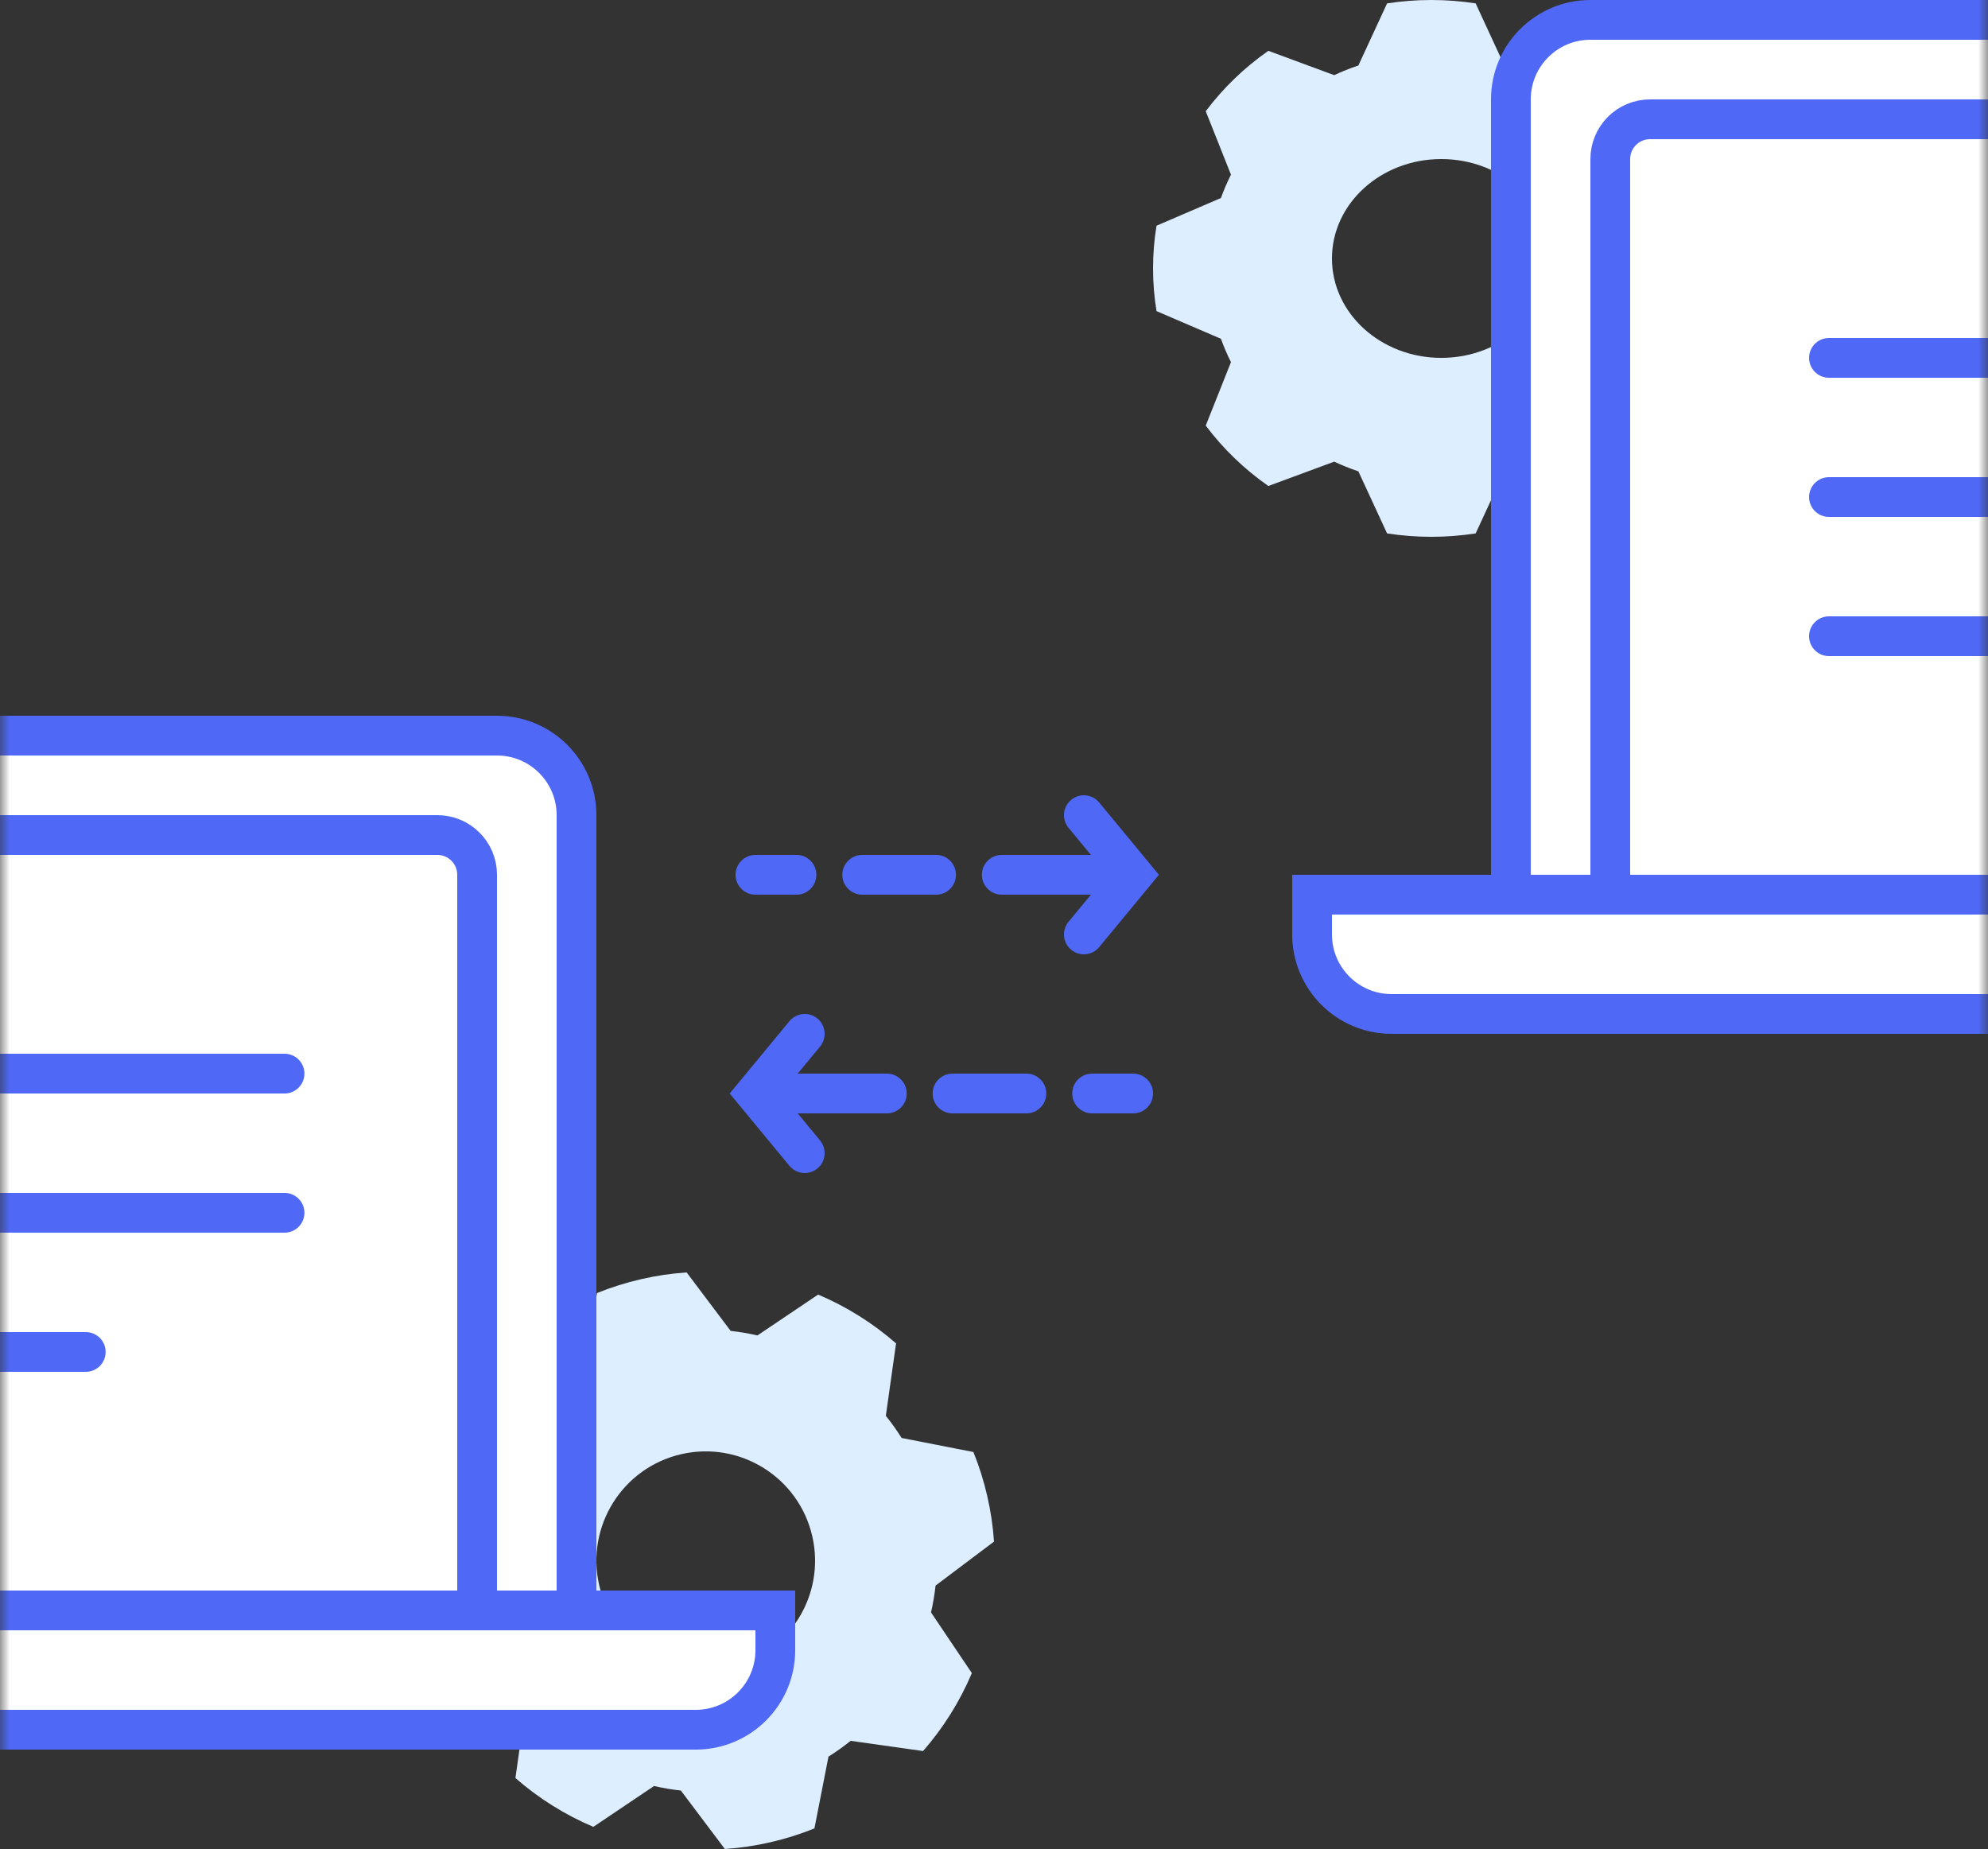 <?xml version="1.0" encoding="UTF-8"?>
<svg width="100px" height="93px" viewBox="0 0 100 93" version="1.1" xmlns="http://www.w3.org/2000/svg" xmlns:xlink="http://www.w3.org/1999/xlink">
    <rect x="0" y="0" width="100" height="93" fill="#333333" stroke="none"/>
    <!-- Generator: Sketch 48.2 (47327) - http://www.bohemiancoding.com/sketch -->
    <title>ic_Fully-automated</title>
    <desc>Created with Sketch.</desc>
    <defs>
        <rect id="path-1" x="0" y="0" width="150" height="150"></rect>
        <rect id="path-3" x="25" y="25" width="100" height="100"></rect>
    </defs>
    <g id="Business" stroke="none" stroke-width="1" fill="none" fill-rule="evenodd" transform="translate(-790, -6840)">
        <g id="ic_Fully-automated" transform="translate(765, 6810)">
            <mask id="mask-2" fill="white">
                <use xlink:href="#path-1"></use>
            </mask>
            <g id="bg"></g>
            <mask id="mask-4" fill="white">
                <use xlink:href="#path-3"></use>
            </mask>
            <g id="Mask"></g>
            <g id="Group-12" mask="url(#mask-4)">
                <g transform="translate(-27, 30)">
                    <g id="Subtract" stroke="none" stroke-width="1" fill="none" fill-rule="evenodd" transform="translate(73, 64)">
                        <g id="path0_fill-link" fill="#DCEEFF" fill-rule="nonzero">
                            <path d="M3.569,4.926 L7.213,5.441 C7.567,5.157 7.938,4.891 8.326,4.648 L9.033,1.036 C9.74,0.75 10.478,0.516 11.245,0.34 C12.012,0.163 12.778,0.051 13.539,0 L15.753,2.941 C16.208,2.991 16.658,3.067 17.1,3.169 L20.154,1.114 C21.582,1.719 22.906,2.548 24.073,3.569 L23.559,7.213 C23.844,7.566 24.109,7.938 24.352,8.326 L27.964,9.033 C28.25,9.739 28.484,10.478 28.66,11.245 C28.837,12.012 28.949,12.778 29,13.539 L26.06,15.751 C26.01,16.207 25.934,16.658 25.832,17.1 L27.886,20.153 C27.282,21.581 26.452,22.906 25.432,24.073 L21.789,23.559 C21.435,23.844 21.063,24.109 20.674,24.353 L19.967,27.964 C19.261,28.25 18.522,28.484 17.755,28.66 C16.989,28.837 16.222,28.949 15.462,29 L13.249,26.06 C12.793,26.01 12.342,25.934 11.899,25.832 L8.846,27.886 C7.418,27.281 6.094,26.452 4.927,25.431 L5.441,21.788 C5.156,21.434 4.891,21.062 4.647,20.673 L1.036,19.967 C0.75,19.26 0.516,18.522 0.34,17.755 C0.163,16.988 0.051,16.222 0,15.461 L2.941,13.248 C2.991,12.792 3.067,12.342 3.169,11.9 L1.115,8.846 C1.719,7.418 2.548,6.094 3.569,4.926 Z M15.732,19.859 C18.692,19.178 20.539,16.228 19.859,13.268 C19.179,10.309 16.228,8.461 13.268,9.141 C10.308,9.821 8.461,12.772 9.141,15.732 C9.821,18.691 12.772,20.539 15.732,19.859 Z" id="path0_fill"></path>
                        </g>
                    </g>
                    <g id="Subtract" stroke="none" stroke-width="1" fill="none" fill-rule="evenodd" transform="translate(110, 0)">
                        <g id="path1_fill-link" fill="#DCEEFF" fill-rule="nonzero">
                            <path d="M5.801,2.556 L9.112,3.78 C9.506,3.596 9.912,3.434 10.329,3.294 L11.773,0.17 C12.498,0.058 13.242,0 14,0 C14.758,0 15.502,0.058 16.228,0.17 L17.671,3.294 C18.089,3.434 18.495,3.596 18.888,3.78 L22.199,2.556 C23.409,3.401 24.474,4.427 25.35,5.594 L24.08,8.787 C24.271,9.166 24.44,9.558 24.584,9.96 L27.824,11.352 C27.94,12.051 28,12.769 28,13.5 C28,14.231 27.94,14.949 27.824,15.648 L24.585,17.04 C24.44,17.443 24.271,17.834 24.08,18.213 L25.35,21.406 C24.474,22.573 23.409,23.6 22.199,24.444 L18.888,23.22 C18.495,23.404 18.088,23.567 17.671,23.707 L16.228,26.83 C15.502,26.942 14.758,27 14,27 C13.242,27 12.498,26.942 11.773,26.83 L10.329,23.707 C9.912,23.567 9.505,23.404 9.112,23.22 L5.801,24.444 C4.591,23.6 3.527,22.573 2.651,21.406 L3.92,18.214 C3.729,17.834 3.56,17.443 3.415,17.04 L0.176,15.648 C0.06,14.948 0,14.231 0,13.5 C0,12.769 0.06,12.052 0.176,11.352 L3.415,9.96 C3.56,9.558 3.729,9.166 3.92,8.786 L2.651,5.594 C3.527,4.427 4.591,3.4 5.801,2.556 Z M14.5,18 C17.538,18 20,15.762 20,13 C20,10.239 17.538,8 14.5,8 C11.462,8 9,10.239 9,13 C9,15.762 11.462,18 14.5,18 Z" id="path1_fill"></path>
                        </g>
                    </g>
                    <path d="M0,81 L91,81 L91,83 C91,85.209 89.209,87 87,87 L4,87 C1.791,87 2.705415e-16,85.209 0,83 L0,81 Z" id="Rectangle-3" stroke="#4F69F6" stroke-width="2" fill="#FFFFFF" fill-rule="evenodd"></path>
                    <path d="M118,45 L209,45 L209,47 C209,49.209 207.209,51 205,51 L122,51 C119.791,51 118,49.209 118,47 L118,45 Z" id="Rectangle-3-Copy-2" stroke="#4F69F6" stroke-width="2" fill="#FFFFFF" fill-rule="evenodd"></path>
                    <path d="M14,37 L77,37 C79.209,37 81,38.791 81,41 L81,81 L10,81 L10,41 C10,38.791 11.791,37 14,37 Z" id="Rectangle-3-Copy" stroke="#4F69F6" stroke-width="2" fill="#FFFFFF" fill-rule="evenodd"></path>
                    <path d="M132,1 L195,1 C197.209,1 199,2.791 199,5 L199,45 L128,45 L128,5 C128,2.791 129.791,1 132,1 Z" id="Rectangle-3-Copy-3" stroke="#4F69F6" stroke-width="2" fill="#FFFFFF" fill-rule="evenodd"></path>
                    <path d="M17,42 L74,42 C75.105,42 76,42.895 76,44 L76,81 L15,81 L15,44 C15,42.895 15.895,42 17,42 Z" id="Rectangle-3-Copy" stroke="#4F69F6" stroke-width="2" fill="#FFFFFF" fill-rule="evenodd"></path>
                    <path d="M135,6 L192,6 C193.105,6 194,6.895 194,8 L194,45 L133,45 L133,8 C133,6.895 133.895,6 135,6 Z" id="Rectangle-3-Copy-4" stroke="#4F69F6" stroke-width="2" fill="#FFFFFF" fill-rule="evenodd"></path>
                    <g id="Group-11" stroke="none" stroke-width="1" fill="none" fill-rule="evenodd" transform="translate(88, 40)">
                        <g id="Group" transform="translate(1, 0)" fill-rule="nonzero">
                            <g id="Line" transform="translate(12, 3)">
                                <g id="path21_fill-link" transform="translate(1.39, 1)" fill="#FFFFFF">
                                    <path d="M0,0 L4.957,0 L0,0 Z" id="path21_fill"></path>
                                </g>
                                <g id="path22_stroke-link" transform="translate(0.39, 0)" fill="#4F69F6">
                                    <path d="M1,0 C0.448,0 0,0.448 0,1 C0,1.552 0.448,2 1,2 L1,0 Z M5.957,2 C6.509,2 6.957,1.552 6.957,1 C6.957,0.448 6.509,0 5.957,0 L5.957,2 Z M1,2 L5.957,2 L5.957,0 L1,0 L1,2 Z" id="path22_stroke"></path>
                                </g>
                            </g>
                            <g id="Line" transform="translate(5, 3)">
                                <g id="path23_fill-link" transform="translate(1.37, 1)" fill="#FFFFFF">
                                    <path d="M0,0 L3.717,0 L0,0 Z" id="path23_fill"></path>
                                </g>
                                <g id="path24_stroke-link" transform="translate(0.37, 0)" fill="#4F69F6">
                                    <path d="M1,0 C0.448,0 0,0.448 0,1 C0,1.552 0.448,2 1,2 L1,0 Z M4.717,2 C5.27,2 5.717,1.552 5.717,1 C5.717,0.448 5.27,0 4.717,0 L4.717,2 Z M1,2 L4.717,2 L4.717,0 L1,0 L1,2 Z" id="path24_stroke"></path>
                                </g>
                            </g>
                            <g id="Line" transform="translate(0, 3)">
                                <g id="path25_fill-link" transform="translate(1, 1)" fill="#FFFFFF">
                                    <path d="M0,0 L2.065,0 L0,0 Z" id="path25_fill"></path>
                                </g>
                                <g id="path26_stroke-link" fill="#4F69F6">
                                    <path d="M1,0 C0.448,0 0,0.448 0,1 C0,1.552 0.448,2 1,2 L1,0 Z M3.065,2 C3.618,2 4.065,1.552 4.065,1 C4.065,0.448 3.618,0 3.065,0 L3.065,2 Z M1,2 L3.065,2 L3.065,0 L1,0 L1,2 Z" id="path26_stroke"></path>
                                </g>
                            </g>
                            <g id="Vector" transform="translate(16, 0)" fill="#4F69F6">
                                <g id="path27_stroke-link" transform="translate(0.52, 0)">
                                    <path d="M3.478,4 L4.249,4.637 L4.775,4 L4.249,3.363 L3.478,4 Z M1.771,0.363 C1.419,-0.063 0.789,-0.123 0.363,0.229 C-0.063,0.581 -0.123,1.211 0.229,1.637 L1.771,0.363 Z M0.229,6.363 C-0.123,6.789 -0.063,7.419 0.363,7.771 C0.789,8.123 1.419,8.063 1.771,7.637 L0.229,6.363 Z M4.249,3.363 L1.771,0.363 L0.229,1.637 L2.707,4.637 L4.249,3.363 Z M2.707,3.363 L0.229,6.363 L1.771,7.637 L4.249,4.637 L2.707,3.363 Z" id="path27_stroke"></path>
                                </g>
                            </g>
                        </g>
                        <g id="Group" transform="translate(0, 11)" fill-rule="nonzero">
                            <g id="Line" transform="translate(2, 3)">
                                <g id="path21_fill-link" transform="translate(4.11, 0.5) rotate(-180) translate(-4.11, -0.5) translate(1.61, 0)" fill="#FFFFFF">
                                    <path d="M0,0 L4.957,0 L0,0 Z" id="path21_fill"></path>
                                </g>
                                <g id="path22_stroke-link" transform="translate(4.11, 1) rotate(-180) translate(-4.11, -1) translate(0.61, 0)" fill="#4F69F6">
                                    <path d="M1,0 C0.448,0 0,0.448 0,1 C0,1.552 0.448,2 1,2 L1,0 Z M5.957,2 C6.509,2 6.957,1.552 6.957,1 C6.957,0.448 6.509,0 5.957,0 L5.957,2 Z M1,2 L5.957,2 L5.957,0 L1,0 L1,2 Z" id="path22_stroke"></path>
                                </g>
                            </g>
                            <g id="Line" transform="translate(10, 3)" fill="#4F69F6">
                                <g id="path23_fill-link" transform="translate(3.63, 0.5) rotate(-180) translate(-3.63, -0.5) translate(1.63, 0)">
                                    <path d="M0,0 L3.717,0 L0,0 Z" id="path23_fill"></path>
                                </g>
                                <g id="path24_stroke-link" transform="translate(3.63, 1) rotate(-180) translate(-3.63, -1) translate(0.63, 0)">
                                    <path d="M1,0 C0.448,0 0,0.448 0,1 C0,1.552 0.448,2 1,2 L1,0 Z M4.717,2 C5.27,2 5.717,1.552 5.717,1 C5.717,0.448 5.27,0 4.717,0 L4.717,2 Z M1,2 L4.717,2 L4.717,0 L1,0 L1,2 Z" id="path24_stroke"></path>
                                </g>
                            </g>
                            <g id="Line" transform="translate(17, 3)">
                                <g id="path25_fill-link" transform="translate(2.5, 0.5) rotate(-180) translate(-2.5, -0.5) translate(1, 0)" fill="#FFFFFF">
                                    <path d="M0,0 L2.065,0 L0,0 Z" id="path25_fill"></path>
                                </g>
                                <g id="path26_stroke-link" transform="translate(2.5, 1) rotate(-180) translate(-2.5, -1) " fill="#4F69F6">
                                    <path d="M1,0 C0.448,0 0,0.448 0,1 C0,1.552 0.448,2 1,2 L1,0 Z M3.065,2 C3.618,2 4.065,1.552 4.065,1 C4.065,0.448 3.618,0 3.065,0 L3.065,2 Z M1,2 L3.065,2 L3.065,0 L1,0 L1,2 Z" id="path26_stroke"></path>
                                </g>
                            </g>
                            <g id="Vector" fill="#4F69F6">
                                <g id="path27_stroke-link" transform="translate(2.98, 4) rotate(-180) translate(-2.98, -4) translate(0.48, 0)">
                                    <path d="M3.478,4 L4.249,4.637 L4.775,4 L4.249,3.363 L3.478,4 Z M1.771,0.363 C1.419,-0.063 0.789,-0.123 0.363,0.229 C-0.063,0.581 -0.123,1.211 0.229,1.637 L1.771,0.363 Z M0.229,6.363 C-0.123,6.789 -0.063,7.419 0.363,7.771 C0.789,8.123 1.419,8.063 1.771,7.637 L0.229,6.363 Z M4.249,3.363 L1.771,0.363 L0.229,1.637 L2.707,4.637 L4.249,3.363 Z M2.707,3.363 L0.229,6.363 L1.771,7.637 L4.249,4.637 L2.707,3.363 Z" id="path27_stroke"></path>
                                </g>
                            </g>
                        </g>
                    </g>
                    <path d="M38,54 L66.313,54" id="Path-2" stroke="#4F69F6" stroke-width="2" fill="none" stroke-linecap="round"></path>
                    <path d="M144,18 L172.313,18" id="Path-2-Copy" stroke="#4F69F6" stroke-width="2" fill="none" stroke-linecap="round"></path>
                    <path d="M38,61 L66.313,61" id="Path-2" stroke="#4F69F6" stroke-width="2" fill="none" stroke-linecap="round"></path>
                    <path d="M144,25 L172.313,25" id="Path-2-Copy-2" stroke="#4F69F6" stroke-width="2" fill="none" stroke-linecap="round"></path>
                    <path d="M28,68 L56.313,68" id="Path-2" stroke="#4F69F6" stroke-width="2" fill="none" stroke-linecap="round"></path>
                    <path d="M144,32 L172.313,32" id="Path-2-Copy-3" stroke="#4F69F6" stroke-width="2" fill="none" stroke-linecap="round"></path>
                </g>
            </g>
        </g>
    </g>
</svg>